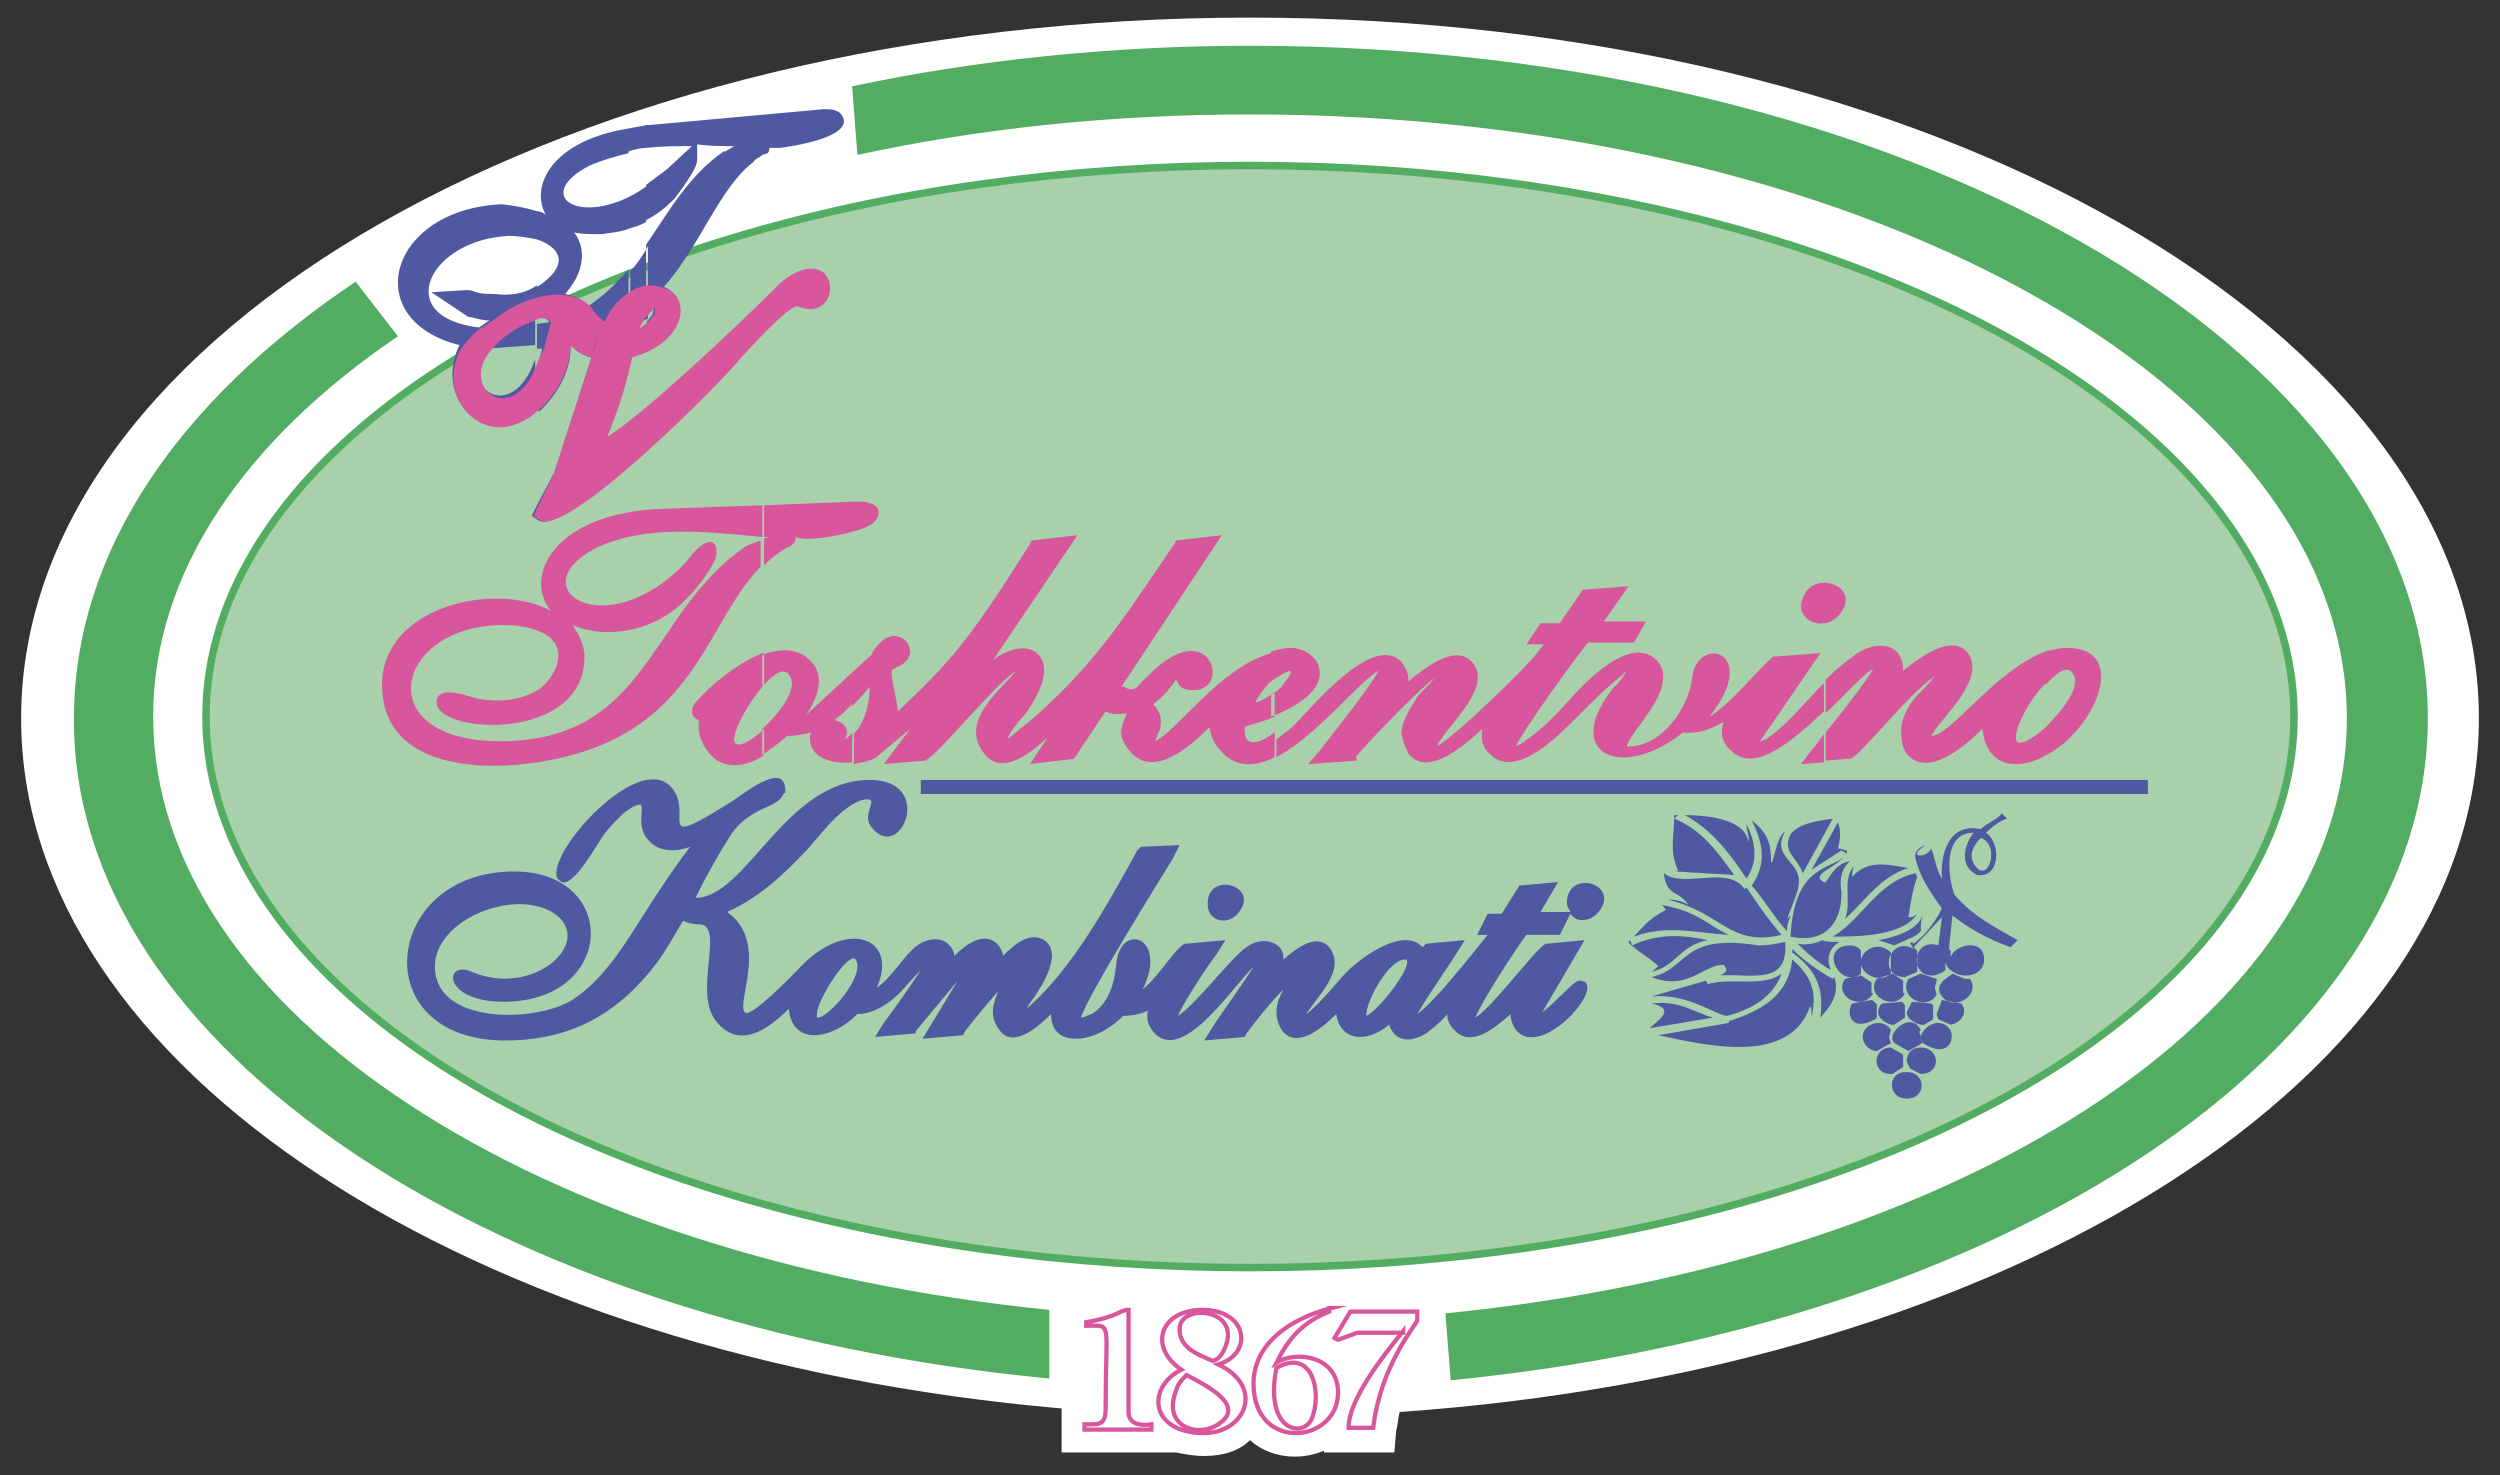 <?xml version="1.0" encoding="utf-8"?>
<!-- Generator: Adobe Illustrator 21.0.0, SVG Export Plug-In . SVG Version: 6.00 Build 0)  -->
<svg version="1.1" id="Слой_1" xmlns="http://www.w3.org/2000/svg" xmlns:xlink="http://www.w3.org/1999/xlink" x="0px" y="0px"
	 viewBox="0 0 142 83.8" style="enable-background:new 0 0 142 83.8;" xml:space="preserve">
<rect x="0" y="0" width="142" height="83.8" fill="#333333" stroke="none"/>
<style type="text/css">
	.st0{fill-rule:evenodd;clip-rule:evenodd;fill:#FFFFFF;}
	
		.st1{fill-rule:evenodd;clip-rule:evenodd;fill:none;stroke:#D7569C;stroke-width:0.243;stroke-linecap:round;stroke-miterlimit:22.926;}
	.st2{fill-rule:evenodd;clip-rule:evenodd;fill:none;}
	.st3{fill-rule:evenodd;clip-rule:evenodd;fill:#52AC62;}
	.st4{fill-rule:evenodd;clip-rule:evenodd;fill:#A8D0AA;stroke:#52AC62;stroke-width:0.425;stroke-miterlimit:22.926;}
	.st5{fill-rule:evenodd;clip-rule:evenodd;fill:#4F59A1;}
	.st6{fill-rule:evenodd;clip-rule:evenodd;fill:#D7569C;}
</style>
<g>
	<path class="st0" d="M140.8,40.8c0,20.3-26.7,37-61.3,39.4c-0.1,0.4-0.1,0.7-0.2,1.1l-0.1,1.2h-4v-0.1c-1.4,0.6-3.1,0.4-4.2-0.6
		c-0.6,0.6-1.5,0.9-2.6,0.9c-0.6,0-1.1-0.1-1.6-0.2v0h-6.5V80C26.8,77.1,1.2,60.7,1.2,40.8C1.2,18.8,32.5,1,71,1
		C109.6,1,140.8,18.8,140.8,40.8z"/>
	<g>
		<path class="st1" d="M61.8,75.3c1.4,0,1-0.3,1,4.7c0,1-0.4,0.9-1.2,0.9v0.3h3.8v-0.3c-0.6,0.1-1.3,0-1.3-0.7v-5.8
			c-0.5,0-0.6,0.4-2.4,0.7V75.3L61.8,75.3z M67.4,78.1c0.9,0.5,3.5,1.7,1.8,2.8c-1.2,0.8-3.2,0.1-2.4-1.9
			C66.9,78.6,67.1,78.4,67.4,78.1L67.4,78.1z M68.9,77.3c-1-0.4-1.9-0.8-1.9-1.8c0-1.5,3.5-1.2,2.6,1C69.4,77,69.2,77.2,68.9,77.3
			L68.9,77.3z M68.3,74.4c-2.4,0-3.1,2.1-1.2,3.4c-2,1-1.8,3.6,1.3,3.6c2.3,0,3.5-2.6,0.8-3.9C71.2,76.9,70.9,74.4,68.3,74.4
			L68.3,74.4z M74.5,80.6c-0.5,1.1-2.7,0.7-2-2.9C74.6,76.5,75.1,79.2,74.5,80.6L74.5,80.6z M75.6,74.3c-2.3,0.6-4.4,2-4.4,4.3
			c0,3.9,4.8,3.4,4.8,0.5c0-2.1-2.4-2.4-3.5-1.7c0.7-1.4,1.5-2.3,3-2.9V74.3L75.6,74.3z M79.7,75.6c-1.2,1.5-3.1,3.9-3.1,5.5H78
			c0.4-3.5,2.4-5.8,2.5-6.1v-0.5h-3.8L75.8,76l0.2,0.1l1.1-0.4H79.7z"/>
		<path class="st2" d="M75.9,79.8v-1.2c0.1,0.2,0.1,0.4,0.1,0.6C76,79.4,76,79.6,75.9,79.8L75.9,79.8z M75.9,76v-0.2l0.8-1.3h3.8
			v0.5c-0.1,0.3-2.1,2.6-2.5,6.1h-1.4c0-1.6,1.9-4,3.1-5.5h-2.5L76.1,76L75.9,76z M75.9,75.8V76l-0.1,0L75.9,75.8L75.9,75.8z
			 M75.9,78.5v1.2c-0.3,1.1-1.3,1.7-2.4,1.7v-0.3c0.4,0.1,0.8-0.1,0.9-0.5c0.5-1.1,0.2-3.1-0.9-3.2v-0.3
			C74.5,77,75.6,77.4,75.9,78.5L75.9,78.5z M73.6,75.9v-0.8c0.6-0.3,1.3-0.6,2-0.8v0.2C74.7,74.9,74.1,75.3,73.6,75.9z M73.6,75.1
			v0.8c-0.4,0.4-0.7,0.9-1,1.5c0.3-0.2,0.6-0.3,1-0.3v0.3c-0.3,0-0.6,0.1-1,0.3c-0.5,2.3,0.3,3.3,1,3.4v0.3c-1.2,0-2.4-0.8-2.4-2.8
			C71.2,77,72.2,75.9,73.6,75.1L73.6,75.1z M68.2,81.4v-0.2c0.4,0,0.7-0.1,1.1-0.3c1.2-0.8,0-1.7-1.1-2.3V77
			c0.2,0.1,0.5,0.2,0.7,0.3c0.4-0.2,0.6-0.4,0.7-0.7c0.5-1.3-0.5-2-1.4-1.9v-0.3l0.1,0c2.6,0,2.9,2.5,0.9,3.1
			c2.7,1.3,1.5,3.9-0.8,3.9C68.3,81.4,68.3,81.4,68.2,81.4z M61.8,75.3c1.4,0,1-0.3,1,4.7c0,1-0.4,0.9-1.2,0.9v0.3h3.8v-0.3
			c-0.6,0.1-1.3,0-1.3-0.7v-5.8c-0.5,0-0.6,0.4-2.4,0.7V75.3L61.8,75.3z M68.2,74.4v0.3c-0.6,0-1.2,0.3-1.2,0.9
			c0,0.7,0.5,1.1,1.2,1.5v1.5c-0.3-0.2-0.6-0.3-0.8-0.4c-0.3,0.3-0.5,0.6-0.6,0.8c-0.6,1.5,0.4,2.3,1.4,2.3v0.2
			c-2.9-0.1-3-2.6-1-3.5C65.2,76.6,65.9,74.5,68.2,74.4z"/>
	</g>
	<path class="st3" d="M71,2.6c36.9,0,66.9,17.1,66.9,38.2c0,18.9-24,34.5-55.5,37.6l-0.3-3.8c29.1-2.9,51.2-16.9,51.2-33.8
		c0-19-27.9-34.3-62.3-34.3c-7.9,0-15.4,0.8-22.3,2.3l-0.3-3.9C55.5,3.4,63.1,2.6,71,2.6L71,2.6z M59.6,78.3l0-3.9
		c-29-2.9-50.9-16.9-50.9-33.7c0-8.2,5.2-15.7,13.9-21.6L20.2,16c-10,6.7-16,15.3-16,24.8C4.1,59.6,28.1,75.3,59.6,78.3z"/>
	<ellipse class="st4" cx="71" cy="40.7" rx="59.3" ry="31.3"/>
	<g>
		<path class="st5" d="M48.6,54.5c-0.4-0.5-2.2,2.3-2.2,3.1v0.2C47,57.9,49.2,55.4,48.6,54.5L48.6,54.5z M77.6,57.7
			c0.6-0.2,2.6-2.7,2.3-3.2h-0.1C78.9,54.5,77.6,56.8,77.6,57.7L77.6,57.7L77.6,57.7z M70.3,51.9c-0.6,0.7-1.7,0.4-1.7-0.5
			C68.5,49.4,71.7,50.3,70.3,51.9L70.3,51.9z M89.2,51.9l-0.6,1.2h-1.9c-0.6,0.8-2.5,3.7-2.9,4.7c1-0.6,3.4-3.9,4-4.2h0.1l2.1-0.2
			l-2.4,4.1c0.8-0.6,1.8-1.8,2.1-1.8c1.8,0-2.1,4.6-3.6,2.8c-0.2-0.3-0.3-0.6-0.3-0.9c-1,0.9-2.3,1.9-3.2,0.9
			c-0.3-0.3-0.4-0.6-0.4-0.9c-0.3,0.4-0.8,0.8-1.2,1.1c-1,0.6-1.8,0.4-2.1-0.5c-1.3,1.1-2.8,0.9-3-0.6c-0.9,0.9-2.3,2-3.1,0.9
			c-0.5-0.8-0.3-1.6,0.1-2.3c-0.9,0.9-1.8,2.1-2.1,2.5l-0.1,0.2l-2.3,0.2l0.5-0.8c0.3-0.5,1.7-2.4,2.3-3.4c-1.3,1.3-4.1,5.6-5.7,3.7
			c-0.3-0.4-0.4-0.7-0.3-1.2c-0.4,0.2-0.9,0.3-1.4,0.3c-0.7,0.7-1.7,1.3-2.7,1.3c-1,0-1.4-0.6-1.4-1.4c-0.9,0.9-2.3,2-3,0.8
			c-0.5-0.7-0.3-1.4,0-2.1c-0.8,0.9-1.6,1.9-1.9,2.3l-0.1,0.2l-2.3,0.2l2-3.3c-0.9,1.1-2.1,2.5-2.4,2.9L52,58.7l-2.3,0.2l0.5-0.8
			c0.3-0.4,1.4-1.9,2.1-3c-0.5,0.5-1,1.1-1.2,1.3c-0.6,0.6-1.5,1.2-2.4,1.2c-1.5,1.5-3.7,1.8-3.9-0.3c-1.2,1.2-2.9,2.4-4.2,0.6
			c-1.2-1.7,0.6-5.4-0.9-5.4c-0.4,0-0.7-0.1-0.9-0.2c-0.5,0.8-0.9,1.6-1.5,2.4c-2.2,2.9-4.9,4.4-8.6,4.4c-8,0-7-9.6,0.5-9.6
			c6,0,5.8,7.4-0.6,7.4c-3.5,0-3.4-2.4-1.8-1.7c3.5,1.5,7-1.7,4.7-3.3c-2.2-1.5-6.8,0.3-6.8,3c0,3.3,5.7,3.2,7.8,1.9
			c1.7-1.1,2.9-3,3.9-4.6c0.9-1.4,1.8-2.8,2.8-4.1c-0.8,0.3-1.7,0.3-2.3-0.3c-0.8-0.8-0.3-1.7-0.5-2.1c-0.7,0-1.7,1.2-2.1,1.7
			c-0.3,0.4-1.7,3-2.4,2.7c-0.3-0.2-0.3-0.3-0.3-0.5c0-1.8,4.9-7,6.6-4.8c1.2,1.5-1.2,3.6,3.4,0.7c0.5-0.3,2.9-2.3,3-0.7
			c0,0.3,0.1,0.1-0.1,0.3c-0.2,0.5-0.9,0.7-1.3,0.9c-0.8,0.4-1.4,0.9-1.8,1.6c-0.7,1.1-1.3,2.2-1.9,3.4c2.9,0,5.1-6.7,9.9-6.7
			c3.7,0,1.8,4.6,0.2,2.8c-0.6-0.6-0.1-1.2-0.1-1.6c-0.1-0.1-0.2-0.1-0.2-0.1c-1.2,0-2.7,2-3.4,2.8c-1.4,1.5-2.8,2.8-4.6,3.6
			c2.4,1.7,0.5,5.1,1,5.7c0.3,0.4,2.8-2.2,3-2.4c2.7-3,5.8-1.9,4.5,1c0.9-0.6,1.5-1.8,2.3-2.4c0.4-0.3,1.1-0.5,1.6-0.2
			c0.3,0.2,0.5,0.5,0.5,0.8c0.7-0.7,1.6-1.3,2.3-0.8c0.3,0.2,0.4,0.5,0.5,0.8c0.1-0.2,0.3-0.3,0.4-0.4c0.5-0.5,1.3-0.9,1.9-0.5
			c1.1,0.7-0.1,2.6-0.6,3.3c-0.1,0.1-0.2,0.3-0.4,0.6c2.6-2.2,4.7-6.1,6.3-9l0.2-0.2L67,48l-0.4,0.8c-0.8,1.3-4.8,7.7-5.2,9
			c0.2,0,0.5-0.2,0.6-0.2c1-0.6,1.3-1.8,1.4-2.8c0.2-2.5,3-1.6,1.5,1.4c0.9-0.7,1.8-2.3,2.4-2.6h0.1l2.2-0.2l-0.5,0.8
			c-0.4,0.5-1.8,2.6-2.2,3.5c1-0.6,3.1-3.4,3.9-3.9c0.4-0.3,1-0.5,1.6-0.2c0.4,0.2,0.5,0.5,0.5,0.9c0.8-0.7,1.9-1.5,2.6-0.7
			c1,1.3-0.7,2.8-1.3,3.8c0.8-0.6,1.9-2,2.3-2.4c0.8-0.8,3.2-2.6,4.3-1.4l0.2-0.2l2.2-0.2l-0.5,0.8c-0.3,0.5-1.7,2.5-2.2,3.4
			c1-0.7,3.1-3.4,4-4.5h-0.6l0.6-1.2h0.8l1-1.6l2.2-0.2l-1,1.7H89.2c-0.1-0.2-0.2-0.3-0.2-0.5c0-2,3.1-1.1,1.8,0.5
			C90.3,52.4,89.5,52.4,89.2,51.9L89.2,51.9z M52.3,44.3v0.8H122v-0.8H52.3L52.3,44.3z M94.5,49.6c0.2,1.4,0.8,0.9,1.4,1.8
			c-0.3-0.2-0.7-0.3-1.2-0.3c3.1,0.7,3.5,2.7,6.5,2c-0.8-0.9-1.4-1.8-2-2.7l-0.1,0.1C98.1,49.1,95.7,50.5,94.5,49.6L94.5,49.6z
			 M95.2,49.5c0.1,0,0.1-0.1,0.1-0.1c-0.5-1.1-0.2-1.9-0.2-3.1h0.2l-0.2,0.2c1.5,0.6,2.4,1.8,3.4,3.2L95.2,49.5L95.2,49.5z
			 M99.5,46.6c0.9,0.7,1.1,1.3,1.1,2.4c0.2,0,0.2-1.3,0.8-1.8c-0.5,0.9-0.1,1.3,0.3,1.8c0.8,0.9,0.5,1.4-0.2,3.2l0.2-0.2
			c-0.1,0.3-0.2,0.5-0.2,0.9c-0.8-0.9-1.3-1.8-2-2.6C100.4,49,100.1,47.8,99.5,46.6L99.5,46.6z M99.2,49.9c-1-1.5-2-2.8-3.5-3.6
			c1.2,0,3.4,0.2,3.6,1.5c0.1-0.2-0.1-0.6-0.1-1C99.7,47.8,99.9,48.9,99.2,49.9L99.2,49.9z M101.7,47.4L101.7,47.4
			c0.5-0.7,1.8-0.8,2.4-0.9l-1.7,3.1C102.1,48.7,101.2,48.4,101.7,47.4L101.7,47.4z M104.4,46.7l-1.5,2.7l1.7-1.1l0.3,0.2v-0.2
			c-0.2,0-0.2-0.1-0.5-0.1C104.5,47.7,104.6,47.3,104.4,46.7L104.4,46.7z M103.6,50.1c-0.8-0.4,0.6-0.8,1.1-1.4
			c-0.8,0.7-2.8,0.5-3,4.5c1.8,0.4,2.9-0.6,2.9-2.5c-0.1-0.6-0.1-1.3,0.5-1.8C104,49.1,103.8,50.3,103.6,50.1L103.6,50.1z
			 M101.4,53.5c0.2,2.5-1.9,1.8-3.7,1.9c0.3-0.1,0.5-0.3,0.2-0.6c-1.2,0-2,1.5-4.1,0.7c2.2-0.5,1.6-2.5,6.1-1.8
			C100.5,53.7,100.9,53.6,101.4,53.5L101.4,53.5z M93.8,55.2c0.2-0.1,0.3-0.3,0.4-0.3c-0.2-0.3-1.7-1.2-1.7-1.4l0.1-0.1l0.1,0.3
			c1.5-0.7,2.9-0.6,4.3-0.3C95.4,53.7,95.2,54.9,93.8,55.2L93.8,55.2z M92.8,53.2c0.4-0.4,0.8-1,1.8-1.5c0-0.1-0.1-0.2-0.2-0.3
			c2.1,0.4,2.5,1.1,3.8,1.7C96.4,53,94.7,52.5,92.8,53.2L92.8,53.2z M96.9,55.7l-3.1,0.9c2.1-0.2,3.7,1.1,4.3,1.1
			c1.5-0.4,2.6-1.1,3.1-2.4c-1,0.8-2.9,0.2-4.2,0.6L96.9,55.7L96.9,55.7z M97.3,57.8l-3.6,0.6c0.4-0.4,1.6-1.1,0.1-1.4
			C95.4,56.8,96.2,57.5,97.3,57.8L97.3,57.8z M101.8,54.5c-0.2,2-1.7,2.9-3.6,3.5v0.1l-4,0.7c2.8,0.6,7.4,1.7,8.6-1.6
			c0.1-0.1,0.1,0.3,0.1,0.6C103.1,56.7,103.2,55.7,101.8,54.5L101.8,54.5z M101.8,54.1v-0.2c0.6,0.6,1.4,1.2,2.3,1.7l0.1-0.1
			c0.3,1.1-0.3,1.7-0.8,2.3C103.5,56.7,103.6,55.4,101.8,54.1L101.8,54.1z M102.1,53.6c0.5,0.1,1,0,1.4-0.2c0.2,0.1,0.5,0.1,1,0.1
			c-0.6,0.3-0.8,1-0.5,1.6C103.3,54.7,102.7,54.2,102.1,53.6L102.1,53.6z M104.1,53.2c1.7-1,2.5-3.1,4.7-3.6l0.1,0.2
			c-0.3,0.8-0.4,1.7-0.5,2.3c0.1,0,0.3,0,0.5-0.2C108.1,53.2,105.4,53.2,104.1,53.2L104.1,53.2z M104.8,52.2c0.4-1-0.2-2.2,0.5-3
			c-0.1,0.3-0.1,0.5-0.1,0.6c1-1.1,2.3-0.6,3.2-0.5C106.8,49.8,106,51.1,104.8,52.2L104.8,52.2z M109.2,52c-0.3,0.8-1.4,1.2-2.5,1.4
			l0.9,0.3l1.1-0.5c0.2-0.1,0.3-0.2,0.4-0.3C109.1,52.6,109.1,52.3,109.2,52L109.2,52z M112.4,49.4c-0.7-0.6-0.4-1.3,0.1-1.8
			C113.5,47.9,113.1,49.8,112.4,49.4L112.4,49.4z M105.8,54.5v-0.1v0.3V54.5L105.8,54.5z M110.7,54.5v0.2V54.5L110.7,54.5z
			 M112.7,54.5c0-1.3-1.8-0.8-1.9-0.1V54l-0.1-0.1l0.2-1.9c0.9,0.7,1.9,1.3,3.3,1.8l0.4-0.4c-1.2-0.7-2.5-1.3-3.6-2.6
			c-0.4-1.2-0.6-3.5,1.1-3.5c-0.6,0.8-0.8,1.9,0.2,2.4c1.3,0.2,1.4-1.8,0.5-2.4c0.3-0.3,0.8-0.7,1.2-0.8l-0.3-0.3
			c-0.3,0.4-0.8,0.5-1.2,0.9c-1.8-0.4-2.3,1.4-2.2,2.8c-0.3-0.4-0.4-1.2-0.6-1.7c-0.3,0.6-1.5,0.5-0.3-0.2c-0.9,0.3-0.6,0.8-0.4,1.4
			c0.3,0.8,0.8,1.5,1.3,2.2c-0.7,1.4-1.5,1.9-1.6,2l-0.1-0.1l-0.1,0.1l0.2,0.3c-1.4-0.8-2.1,1.6-0.5,1.6l0.7-0.3V54l-0.2-0.2
			l1.6-1.7l-0.2,1.6c-1.5-0.5-1.7,1.9-0.2,1.7c0.3-0.1,0.5-0.2,0.6-0.3v-0.4c0.1,0.1,0.1,0.3,0.3,0.4
			C111.5,55.7,112.7,55.4,112.7,54.5L112.7,54.5z M111.6,55.6h0.3c0.6,0.9-0.8,1.8-1.5,1.1c-0.8-0.8,0.5-1.3,0.5-1.4L111.6,55.6
			L111.6,55.6z M109.9,56.1l0.1,0.4c-0.6,1-2.2,0.1-1.6-0.9l0.7-0.3l0.9,0.3v0.1L109.9,56.1L109.9,56.1z M108.2,56.4
			c-0.5,1.1-2.3,0.2-1.6-0.8l0.9-0.3l0.6,0.4V56.4L108.2,56.4z M105.6,55.4c-0.1,0-0.3,0.1-0.3,0.1L105.6,55.4L105.6,55.4z
			 M106.4,56.4c-0.6,1.1-2.3,0.2-1.6-0.8l0.4-0.1c-1,0.1-1.7-1.8-0.1-1.8c0.2,0,0.5,0.1,0.6,0.3v0.5c0.2-0.7,1.1-1,1.7-0.4v1.2
			c-0.5,0.5-1.5,0.2-1.7-0.5v0.5c-0.1,0.1-0.2,0.2-0.2,0.2l0.2-0.1l0.6,0.4V56.4L106.4,56.4z M106.3,56.8l-1.1,0.2
			c-0.3,0.4-0.2,1.7,1.3,0.9l0.1-0.1v-0.8C106.5,57,106.4,56.8,106.3,56.8L106.3,56.8z M106.8,57.1c-0.5,0.8,0.7,1.2,0.8,1.1
			l0.6-0.4v-0.7c-0.1-0.1-0.1-0.2-0.2-0.2l-1.1,0.1L106.8,57.1L106.8,57.1z M108.3,57.5c0,0.5,0.9,0.8,1,0.7l0.5-0.3v-0.8l-0.1-0.1
			l-1.1-0.1L108.3,57.5L108.3,57.5z M110,57.6l0.1,0.3l0.7,0.3c0.6-0.1,1-0.7,0.6-1.2l-1.1-0.2L110,57.6L110,57.6z M107.4,58.5
			l-0.1,0.4l0.1,0.4h-0.1l-0.7,0.4c-0.4,0-0.8-0.4-0.8-0.8C105.8,58.1,107,57.8,107.4,58.5L107.4,58.5z M109.1,58.5
			c-0.6-1.2-2.2,0.4-1.4,0.8l0.7,0.4l0.7-0.4l0.1-0.1c-0.1-0.1-0.1-0.3-0.1-0.4C109,58.7,109,58.6,109.1,58.5L109.1,58.5z
			 M110.7,58.4c-0.8-0.9-2.1,0.5-1.4,0.9C110.8,60.2,111.1,58.8,110.7,58.4L110.7,58.4z M109.1,61l-0.6-0.3l-0.2-0.4
			c0-0.5,0.3-0.8,0.8-0.8C110.2,59.5,110.3,61,109.1,61L109.1,61z M108.1,60.6v-0.7l-0.7-0.4c-1.1,0-1.1,1.6,0.1,1.5L108.1,60.6
			L108.1,60.6z M108.3,62.4c1.2,0,1.1-1.6-0.1-1.5C107.2,60.9,107.2,62.4,108.3,62.4z"/>
	</g>
	<path class="st6" d="M116.2,42.9v-1.6c1-1,2.1-2.4,1.5-3.1c-0.3-0.4-0.9,0-1.5,0.7V37c0.4-0.1,0.8-0.2,1.2-0.2
		C121,36.8,119,41.5,116.2,42.9z M116.2,37v1.8c-0.9,0.9-1.7,2.4-1.7,3.1c0,0.6,0.8,0.2,1.7-0.6v1.6c-0.5,0.3-1.1,0.5-1.7,0.5
		c-1.3,0-1.8-1-1.9-2c-1.1,1.1-3.2,2.8-4.3,1.4c-0.2-0.3-0.3-0.6-0.3-1.1c-0.1-0.7,0.3-1.5,0.8-2.1c0.2-0.2,0.7-0.7,1.1-1.2
		c-1.5,1-4.2,4.5-4.8,4.7H105l-1.3,0.1v-1.6c0.9-1.1,2.3-2.9,2.7-3.6c-0.5,0.2-1.5,1.4-2.7,2.5v-1.9c0.5-0.5,1.1-1,1.8-1.5
		c0.6-0.4,1.5-0.6,2.1-0.2c0.4,0.3,0.5,0.8,0.5,1.2c1.1-0.9,2.7-2,3.6-1.1c1.3,1.5-1.6,3.9-2,4.8C110.8,41.8,113.4,38,116.2,37
		L116.2,37z M103.6,35.4v-2.3c0.9,0,1.8,0.8,0.8,1.9C104.2,35.2,103.9,35.4,103.6,35.4z M72.3,39.4c0.2-0.1,0.4-0.3,0.5-0.4
		c0.1-0.2,0.6-0.7,0.5-0.9c-0.2,0-0.8,0.4-1.1,0.6V37c0.4-0.1,0.7-0.2,1.1-0.2c0.6,0,1.2,0.3,1.5,0.8c0.7,1.4-1,2.5-2.6,3.1V39.4
		L72.3,39.4z M103.6,33.1v2.3c-0.6,0.1-1.3-0.3-1.3-1C102.4,33.5,103,33.1,103.6,33.1L103.6,33.1z M103.6,38.8
		c-1.1,1.1-2,2.3-3.3,3.2c-0.1,0-0.3,0.1-0.4,0.2l3.5-5.1l-2.7,0.2l-0.1,0.1c-1,0.9-2.3,2.6-3.5,3.3c3-3.8-0.8-4.7-1-2.1
		c-0.2,1.6-1.7,3.8-3.6,3.8h-0.1c0.1-0.8,3.1-3.4,1.7-4.9c-1.5-1.5-4.1,1.3-5,2.3c-0.7,0.8-1.6,1.7-2.5,2.3
		c-0.1,0.1-0.3,0.2-0.5,0.3c0.4-0.9,3.2-4.8,4.1-5.9h2.6l0.7-1.2h-2.4l1.4-2l-2.6,0.2l-1.3,1.9h-1.1l-0.8,1.2h1l-0.4,0.5
		c-0.5,0.7-4.6,4.7-5.7,5.3c0.5-1.1,3.3-3.4,2-4.8c-0.9-1-2.5,0.2-3.6,1.1c0-0.4-0.1-0.7-0.4-1.1c-1.6-1.7-5.1,2.6-6.1,3.6
		c-0.2,0.2-0.6,0.5-1,0.8V43c2.3-1.2,4.8-4.4,5.8-4.9c-0.5,1-2.8,3.8-3.3,4.5l-0.7,0.8l2.8-0.2L77,43c0.5-0.6,3.1-3.4,4.5-4.5
		c-0.4,0.5-0.9,0.9-1,1.1c-0.4,0.6-0.9,1.4-0.9,2.1c0.1,0.4,0.2,0.7,0.4,1.1c1,1.3,2.9-0.2,4.2-1.4c-0.1,0.5,0,1.1,0.4,1.4
		c1.5,1.6,4.1-1.2,5.1-2.2c0.8-0.8,1.6-1.6,2.5-2.3c0-0.1,0.1-0.1,0.2-0.2c-0.2,0.3-0.5,0.8-0.7,0.9c-3.1,3.8,0.4,5.4,3.9,2.6
		c0.9,0.1,1.6-0.2,2.3-0.6c-0.2,0.6-0.1,1.2,0.4,1.6c1.3,1.4,3.5-0.5,5.3-2.2V38.8L103.6,38.8z M103.6,41.7v1.6l-1.3,0.1l0.6-0.8
		C103.1,42.4,103.3,42.1,103.6,41.7z M71.3,39.9c0.4-0.1,0.7-0.3,1.1-0.6v1.4c-0.6,0.3-1.3,0.4-1.7,0.6c-0.1,1.3,0.9,0.9,1.7,0.3V43
		c-1.1,0.6-2.3,0.6-3.1-0.4c-0.4-0.4-0.5-0.8-0.6-1.3c-1.2,1.2-3.2,2.9-4.5,1.4c-0.9-1.1-0.4-1.5-0.2-2.2c-0.4,0.1-0.9,0.1-1.2-0.1
		l-1.8,2.7l-2.5,0.3l1-1.5c-1,0.9-2.6,2.2-3.6,0.9c-1.5-1.9,1.1-3.7,1.8-4.7c-1.2,0.8-4.2,4.5-5,5l-0.1,0.1l-2.4,0.2l1.5-2l-1.8,1.5
		l-0.1,0.1c-0.3,0.2-0.8,0.3-1.3,0.4v-1.7c0.1-0.2,0.3-0.3,0.3-0.4c0.4-0.6,0.6-1.5,0.6-2.3c-0.3,0.4-0.6,0.7-1,1.1v-1.9l1.1-1
		c0.1-0.3,0.3-0.5,0.5-0.7c1.2-1.2,2.6,0.8,0.9,1.4C50.8,38,50.8,38,50.7,38c-0.2,0.3,0.2,1.4,0.3,2.4c1.4-1.3,2.6-2.5,3.7-3.9
		c1.4-1.8,2.6-3.7,3.8-5.6l0.1-0.2l2.6-0.3l-4.8,7.1c0.6-0.5,1.8-1,2.5-0.4c1,0.9-0.1,2.7-0.7,3.5c-0.2,0.2-0.8,0.9-1,1.4
		c0.5-0.4,1.5-1.2,1.7-1.4c3.5-3.1,5.2-5.9,7.8-9.7l0.1-0.2l2.6-0.3L63.7,39c0.1,0,0.2,0,0.3,0.1c0.6,0.2,0.7-0.3,1.1-0.6
		c3.6-3.8,4.9,0.7,2.7,0.7c-0.8,0-0.8-0.3-1-0.6c-0.1,0.1-0.1,0.2-0.3,0.4c-0.3,0.4-0.6,0.7-1,1c0.4,0.4,0.5,0.8,0.4,1.4
		c-0.1,0.2-0.2,0.5-0.3,0.7c1.2-0.5,3.7-4.2,6.6-5v1.6c-0.1,0.1-0.2,0.1-0.2,0.2C71.8,39.1,71.5,39.5,71.3,39.9L71.3,39.9z
		 M48.4,30.2v-1.7l0.5,0c0.3,0,0.9,0.1,1,0.5C50,29.6,49.3,30,48.4,30.2z M48.4,28.5v1.7c-1,0.3-2.1,0.4-2.5,0.4
		c-0.2,0-0.5,0-0.7-0.1c0,0.3-0.2,0.5-0.5,0.6c-0.5,0.3-0.9,0.6-1.3,1v-1.5l0.3-0.1l-0.3,0v-1.8L48.4,28.5L48.4,28.5z M48.4,38.2V40
		c-0.3,0.3-0.6,0.6-1,0.9c0.5,0.1,0.9,0.5,0.6,1.1c0.1-0.1,0.3-0.2,0.4-0.4v1.7c-1.1,0.1-2.4-0.2-2.4-1.4c0-0.1,0-0.2,0.1-0.3
		c-0.4,0.1-0.9,0.2-1.4,0.2c-0.4,0.4-0.9,0.7-1.4,1.1v-1.5c1.1-1,2.1-2.4,1.5-3.1c-0.3-0.4-0.9,0-1.5,0.7v-1.8
		c1-0.4,2.1-0.4,2.8,0.4c0.8,0.9,0.3,2.1-0.3,3L48.4,38.2z M43.3,28.7v1.8c-3.2-0.3-6.6-0.7-9.4,0.6c-4.5,2.3,0.5,5.6,5,0.9
		c0.2-0.2,0.3-0.4,0.5-0.6c0.4-0.5,1.3-1.1,1.3,0c0,0.6-1.1,2-1.6,2.5c-1.2,1.3-2.8,2-4.6,2c-0.8,0-1.5-0.2-2-0.4
		c0.4,0.5,0.7,1.2,0.7,1.8c0,4.9-8.4,4.4-8.4,2.6c0-1.1,1.9-0.3,2.4-0.2c1.2,0.2,2.4,0.1,3.5-0.6c0.6-0.5,1.1-1.3,1-2.1
		c-0.2-1.2-2-1.5-3.1-1.5c-6.2,0-7.7,6.6-0.2,6.6c8.5,0,8.4-7.3,14-11.1V31l0.8-0.3v1.5c-2.7,2.7-3.5,7.8-9,10.1
		c-3.7,1.6-12.5,2.5-12.5-3.4c0-4.5,6.5-5.9,9.6-4.2c-1.6-1.9,0.1-5.6,6.4-5.8L43.3,28.7L43.3,28.7z M43.3,37.1
		c-1.5,0.6-3,1.9-3.7,2.7c-0.5,0.5-0.3,1,0.1,1.1c-0.1,0.8,0.2,1.6,0.9,2.2c0.8,0.6,1.9,0.4,2.8-0.2v-1.5c-0.8,0.8-1.7,1.2-1.7,0.6
		c0-0.6,0.8-2.1,1.7-3.1V37.1z"/>
	<g>
		<path class="st5" d="M36.7,18.3c0.3-0.3,0.5-0.6,0.4-0.8c-0.1,0.1-0.3,0.3-0.4,0.4v-4c1.3-1.9,2.4-3.9,4.4-5.3l0.1,0l0.5-0.3
			c-0.7,0-1.4,0-2.1-0.1l0,0.9c0,0.5-1,1.8-1.3,2.2c-0.5,0.5-1,0.9-1.6,1.2v-2c0.4-0.3,0.8-0.6,1.2-0.9l1.4-1.3
			c-0.9,0-1.7,0-2.6,0.1V7.1l0.2,0l9.9-0.9c0.4,0,0.9,0,1.1,0.5c0.4,1.1-2.8,1.6-3.6,1.7l-0.6,0c0,0.4-0.2,0.3-0.4,0.4
			C43.1,9,42.9,9,42.8,9.2c-1.9,1.4-3.1,4.9-5.1,7.1c1.2,0.4,1.3,2.4-0.9,3.5V18.3z M36.3,18.7c0.2-0.1,0.3-0.2,0.5-0.4v1.6
			c-0.3,0.1-0.6,0.3-1,0.4l0,0.2v-5.1c0.4-0.4,0.7-0.9,1-1.4v4l0,0.1C36.5,18.2,36.3,18.4,36.3,18.7L36.3,18.7z M36.7,7.1v1.3
			c-0.3,0-0.7,0.1-1,0.2V7.3C36.1,7.2,36.4,7.2,36.7,7.1L36.7,7.1z M36.7,10.6v2c-0.3,0.2-0.7,0.3-1,0.4v-1.8
			C36.1,11,36.4,10.8,36.7,10.6z M35.7,7.3v1.4c-0.8,0.2-1.5,0.4-2.2,0.7c-3.1,1.6-0.9,3.3,2.2,1.8V13c-0.5,0.2-1,0.2-1.5,0.3
			c-0.6,0-1.2,0-1.6-0.1c0.2,0.2,0.3,0.5,0.4,0.8c0.2,1-0.2,1.9-0.9,2.7c0.5,0.1,1,0.3,1.3,0.7c0.9-0.6,1.6-1.3,2.3-2.1v5.1
			c-0.1,0.4-0.2,0.8-0.3,1.2l-1.4,0.9l-0.7,4.7c0,0,0.2,0.1,0.6,0.3c-1.5,1.5-2.8,2.5-3.4,2v-0.8l1-1.9l2.1-6.5
			c-0.5-0.1-0.9-0.4-1.2-0.7c0.1,1.3-0.7,2.8-1.8,3.8v-2.8l0-0.1l0.2-0.7l-0.3,0v-1.4l0.7-0.1C31,18,30.8,18,30.5,18.1v-1.8
			c0.1-0.1,0.2-0.1,0.3-0.2c1.6-1.2,0.9-2.1-0.3-2.5V12c0.2,0,0.4,0.1,0.5,0.2C30.1,10.6,31.3,8,35.7,7.3z M30.5,12v1.6
			c-0.5-0.1-1-0.2-1.6-0.2c-4.5,0.2-6.7,4.6-1.7,5.2c0.2-0.1,0.4-0.3,0.6-0.4c-0.4,0-0.7-0.1-1.1-0.2l-0.1,0l-2.1-1.4l1.6-0.1
			c1.2-0.1,0.4,0.2,2,0.2c0.9,0.1,1.7,0,2.4-0.5v1.8c-0.2,0.1-0.4,0.2-0.7,0.3l-0.1,0l0.7-0.1v1.4l-2.7,0.2
			c-1.8,2.2,1.4,4.4,2.7,0.6v2.8c-1.1,1-2.6,1.3-3.8,0.2c-1.1-1-1.1-2.6-0.5-3.8c-5.7-1.4-4.1-7.7,2.4-8
			C29.3,11.7,29.9,11.8,30.5,12L30.5,12z M30.5,28.7v0.8l0,0l-0.3-0.2L30.5,28.7z"/>
		<path class="st6" d="M35.6,16.7c-1.1,0.7-1.6,2.3-2,3.6l-2.1,6.5l-1.2,2.5l0.3,0.2c1.4,1.3,10.7-8.1,11.5-9.2
			c0.4-0.4,2.6-2.9,3.2-2.9c1.7,0.7,2.3-1.1,1.5-1.9c-0.9-0.7-2.3,0.3-2.8,0.9c-2,2-7.5,7.2-9.5,8.4c0.6-1.5,1.1-3,1.4-4.5
			c3.2-0.9,3.3-3.5,1.9-3.9C37.5,16.3,36.7,15.9,35.6,16.7L35.6,16.7z M36.3,18.7c0.1-0.2,0.2-0.5,0.4-0.7c0.1-0.1,0.4-0.4,0.5-0.5
			C37.3,17.9,36.8,18.3,36.3,18.7z"/>
		<path class="st6" d="M29.9,18.4L29.9,18.4L29.9,18.4z M30.6,20.4c-1.3,4-4.5,1.8-2.8-0.4c0.8-1,1.8-1.5,2.1-1.6
			c0.7-0.3,1-0.5,1.4-0.1l-0.4,1.5L30.6,20.4L30.6,20.4z M26.2,19.8c-0.7,1.2-0.6,2.8,0.5,3.8c2.5,2.2,5.8-1.5,5.7-4
			c0.3,0.3,0.7,0.6,1.2,0.7c0.2-0.7,0.4-1.4,0.8-2c0,0-0.4-0.2-0.8-0.8c-0.3-0.4-0.8-0.6-1.3-0.7c0,0-1.9-0.5-4.3,1.4
			c-0.2,0.1-0.4,0.3-0.6,0.4C27.3,18.6,26.7,19.1,26.2,19.8z"/>
	</g>
</g>
</svg>

